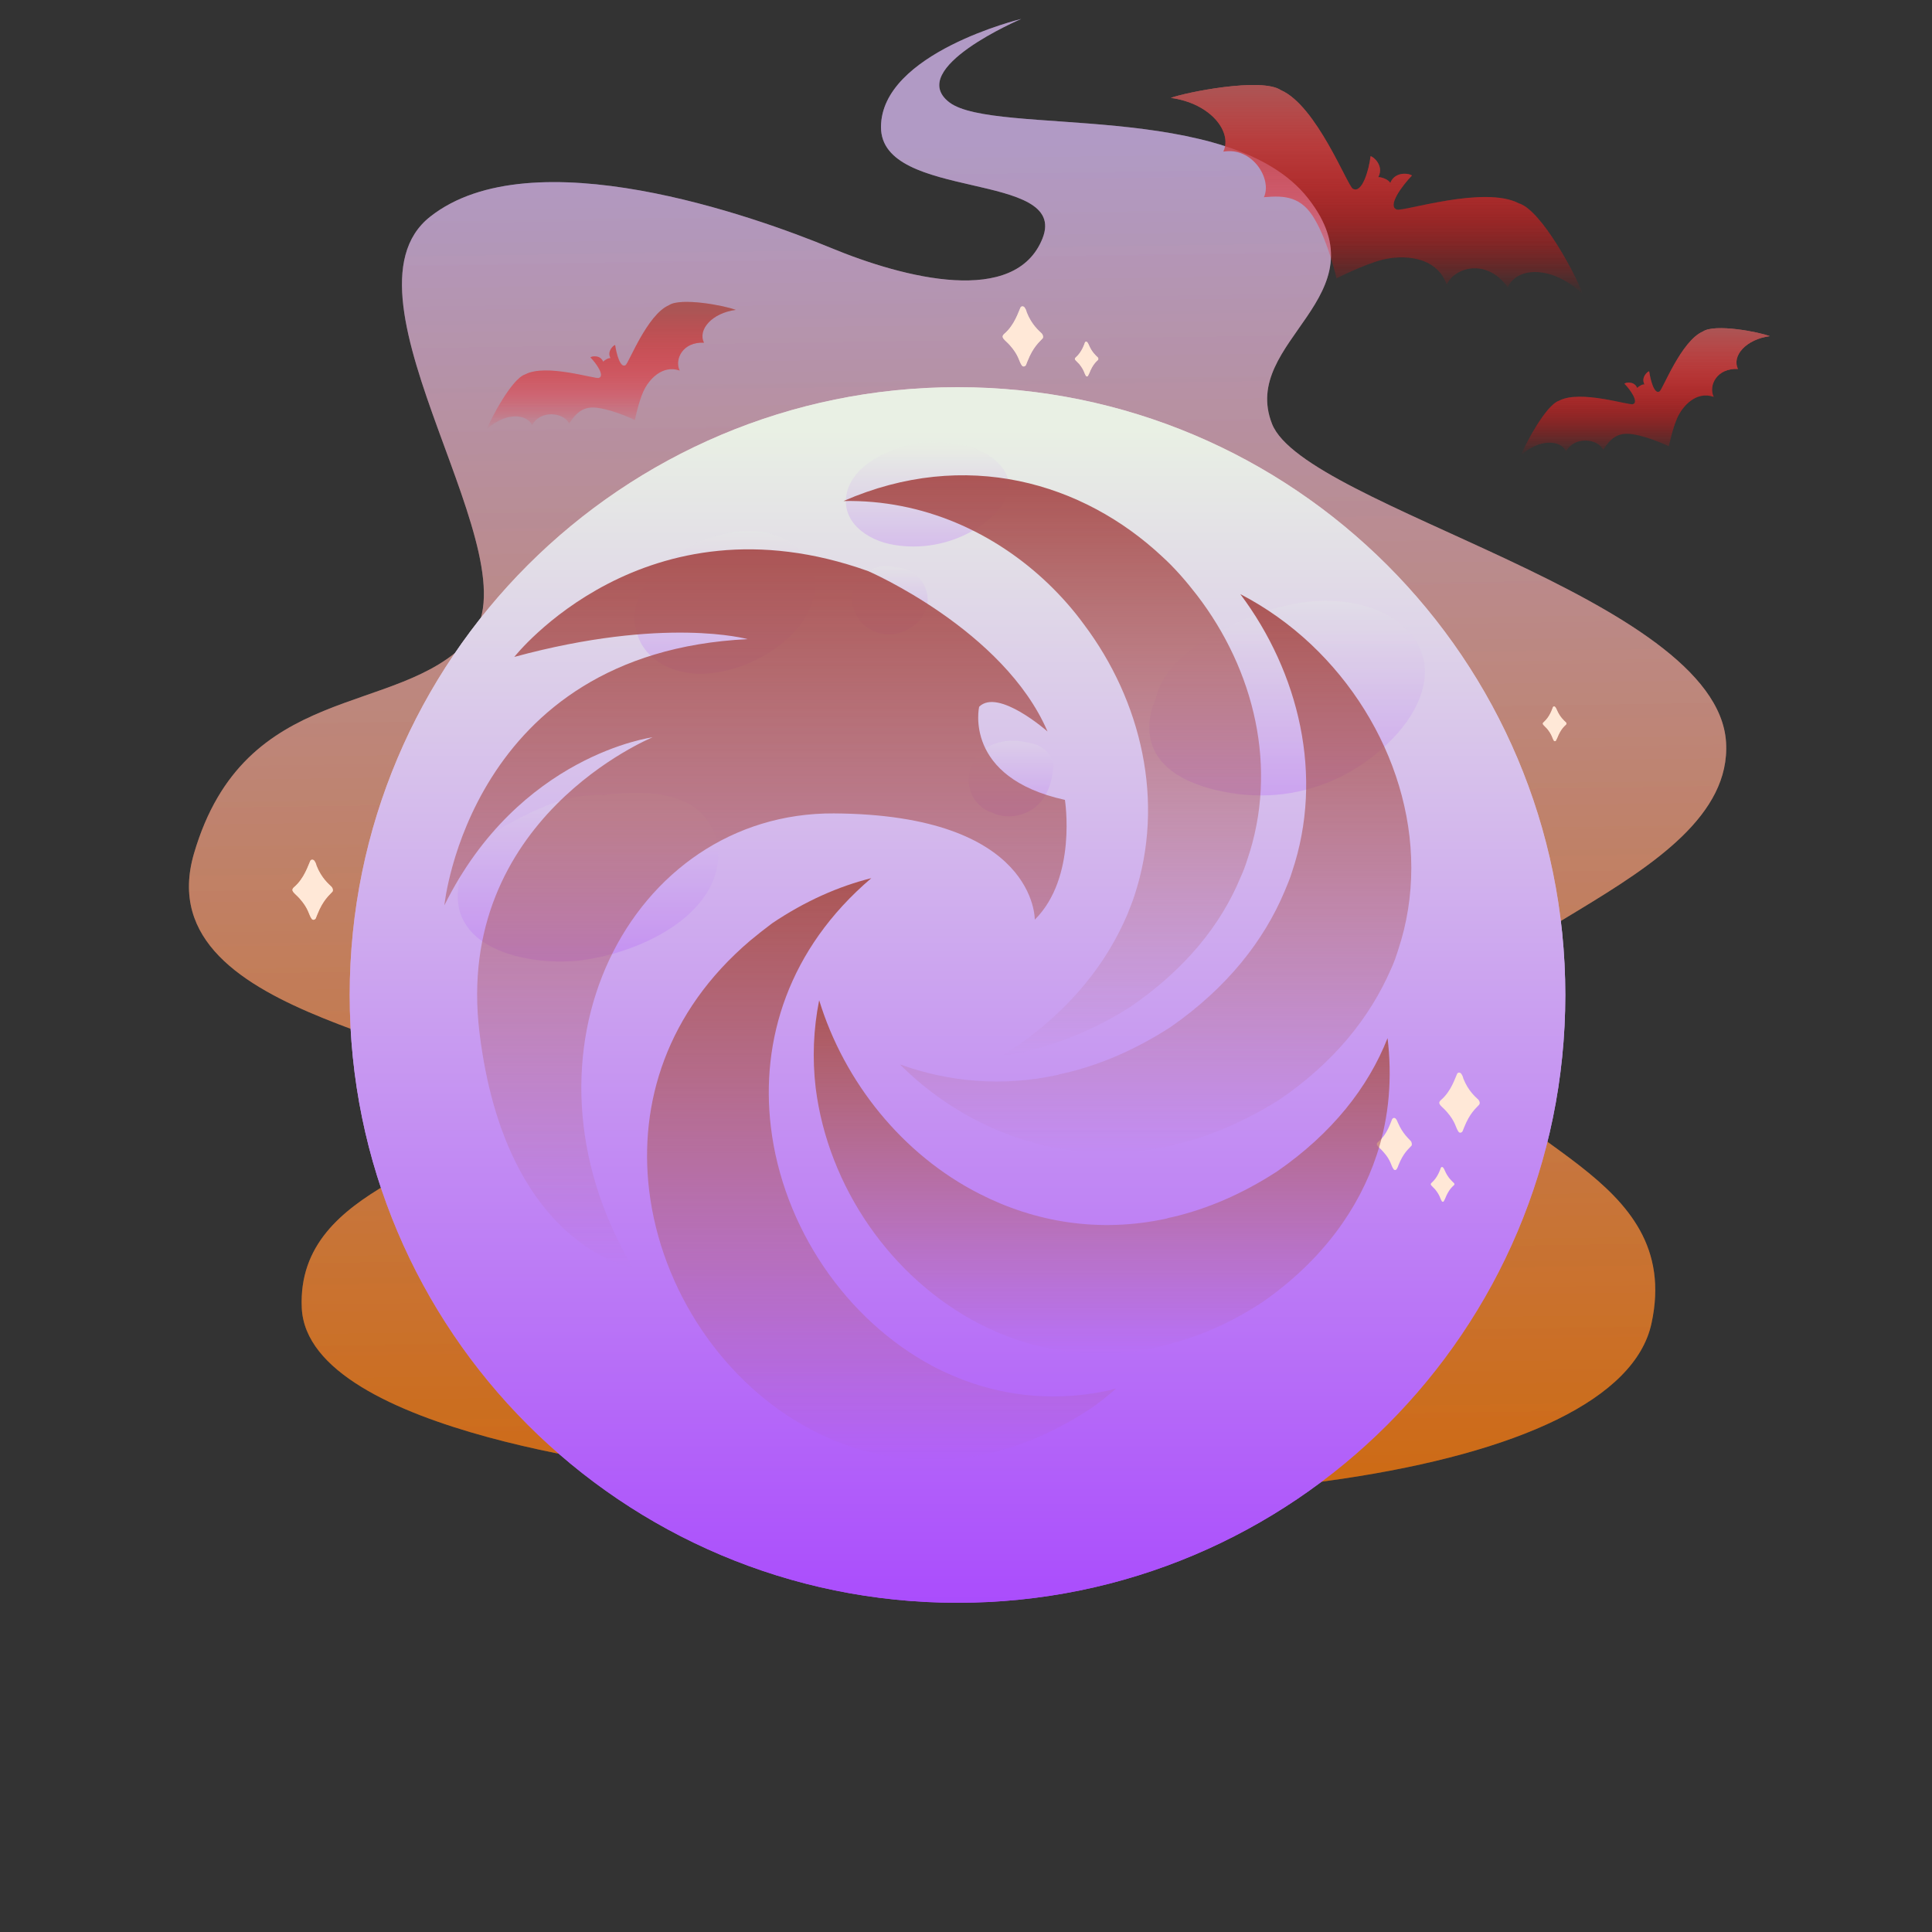 <svg width="3000" height="3000" viewBox="0 0 3000 3000" fill="none" xmlns="http://www.w3.org/2000/svg">
<rect x="0" y="0" width="3000" height="3000" fill="#333333" stroke="none"/>
<path opacity="0.54" d="M1048.2 2285.4C1034.4 2283.6 477.6 2227.8 468.6 2031C459.6 1834.2 737.4 1819.8 751.2 1714.2C765 1608.6 222.6 1594.2 301.2 1325.4C379.8 1056.6 616.8 1114.2 727.8 994.2C839.4 874.2 510 461.4 667.8 336.6C825.6 211.8 1173 336.6 1289.4 384.6C1405.2 432.6 1576.8 475.8 1618.8 370.2C1660.8 264.6 1368 312.6 1368 197.4C1368 82.2 1585.8 29.4 1585.8 29.4C1585.8 29.4 1405.2 106.2 1474.2 159C1543.8 211.8 1910.4 154.2 2031 307.8C2151.6 461.4 1924.2 528.6 1975.2 658.2C2026.2 787.8 2666.4 927 2680.2 1152.6C2694 1378.2 2197.8 1464.6 2258.4 1623C2318.4 1781.4 2615.4 1819.8 2564.4 2055C2513.4 2290.2 1840.8 2386.2 1048.2 2285.4Z" fill="url(#paint0_linear_1_68)"/>
<path d="M1486.8 2488.8C2008.05 2488.8 2430.6 2066.25 2430.6 1545C2430.6 1023.75 2008.05 601.2 1486.8 601.2C965.554 601.2 543 1023.75 543 1545C543 2066.25 965.554 2488.8 1486.8 2488.8Z" fill="url(#paint1_linear_1_68)"/>
<path opacity="0.2" d="M1180.8 825.6C1127.4 819.6 1071 842.4 1029.6 876C999 901.2 976.2 943.8 988.8 981.6C991.8 994.2 998.4 1006.2 1008.6 1016.4C1079.4 1086.6 1233 1021.2 1261.2 936C1280.4 879 1234.8 831.6 1180.8 825.6Z" fill="url(#paint2_linear_1_68)"/>
<path opacity="0.2" d="M1552.8 721.8C1530 696.6 1491 685.8 1452 687.6C1446 685.8 1440 685.2 1432.8 686.4C1391.4 693 1330.8 715.2 1316.4 760.2C1301.4 808.2 1346.4 839.4 1387.8 846C1429.2 853.2 1472.4 845.4 1509 825C1544.4 805.2 1589.4 762.6 1552.8 721.8Z" fill="url(#paint3_linear_1_68)"/>
<path opacity="0.2" d="M1440 924.6C1437 903 1421.4 886.2 1399.8 882C1396.2 881.4 1392.6 880.8 1388.4 880.8C1384.2 879.6 1380 879 1375.8 879C1367.4 879 1356.6 881.4 1349.4 885.6C1331.4 896.4 1320.6 915 1323.6 936C1329 977.4 1375.8 997.8 1411.8 976.2C1429.8 966 1443 946.8 1440 924.6Z" fill="url(#paint4_linear_1_68)"/>
<path opacity="0.2" d="M2116.8 940.2C2055 924 1990.2 936.6 1932.6 961.8C1881.6 984 1814.4 1020.6 1796.4 1077.6C1795.8 1080 1795.2 1082.4 1794.6 1084.8C1786.2 1103.4 1782.6 1123.2 1785.6 1143C1795.2 1204.8 1869.6 1226.4 1923 1233C1984.8 1240.8 2048.4 1227.6 2101.8 1195.2C2149.2 1166.4 2200.8 1117.2 2211 1060.8C2222.4 998.4 2172 954.6 2116.8 940.2Z" fill="url(#paint5_linear_1_68)"/>
<path opacity="0.2" d="M1606.8 1155.6C1583.4 1149 1561.2 1147.2 1538.4 1157.4C1517.4 1167 1503.6 1189.2 1504.2 1212.6C1504.8 1236 1519.8 1255.8 1542 1262.4C1544.4 1263.6 1547.4 1264.8 1550.4 1265.4C1571.4 1271.4 1596.6 1264.8 1612.2 1249.2C1627.8 1233.6 1633.2 1213.8 1635.6 1192.2C1637.4 1176.6 1621.8 1159.8 1606.8 1155.6Z" fill="url(#paint6_linear_1_68)"/>
<path opacity="0.2" d="M1071 1249.2C1036.2 1229.4 990.6 1229.4 952.2 1233C946.8 1233.6 942 1234.2 936.6 1234.8C933.6 1234.2 930.6 1234.2 927.6 1234.2C877.8 1235.4 832.2 1255.8 789 1279.8C751.8 1300.2 719.4 1330.2 712.2 1374C695.4 1477.8 828 1500.6 903.6 1491C978.6 1481.4 1085.4 1437.6 1110.6 1358.4C1123.8 1317 1109.4 1270.8 1071 1249.2Z" fill="url(#paint7_linear_1_68)"/>
<path d="M2191.8 1779C2187.6 1783.8 2179.2 1789.8 2171.4 1809.6C2170.8 1811.4 2170.2 1813.2 2169 1815C2167.8 1817.4 2164.8 1817.4 2163.6 1815C2160 1810.2 2160 1801.8 2148 1788.6C2141.4 1780.8 2134.2 1777.8 2140.2 1773C2154.6 1761 2159.4 1742.4 2161.8 1737.6C2163 1735.8 2165.4 1735.2 2167.2 1737C2169 1738.8 2169.6 1741.2 2170.8 1743.6C2178 1760.4 2187.6 1768.2 2191.2 1772.4C2191.8 1773.6 2193 1777.2 2191.8 1779Z" fill="#FFE8D7"/>
<path d="M1705.2 558.6C1702.2 561.6 1696.8 565.8 1691.4 579.6C1690.8 580.8 1690.2 582 1689.6 583.2C1689 585 1686.6 585 1686 583.2C1683.6 579.6 1683.6 574.8 1675.8 565.2C1671 559.8 1666.8 558 1670.4 555C1680 546.6 1683.6 534.6 1684.8 531.6C1685.4 530.4 1687.2 529.8 1688.4 531.6C1689.6 532.8 1690.2 534.6 1690.8 535.8C1695.6 547.2 1702.2 552.6 1704.6 555C1705.2 555 1705.8 557.4 1705.2 558.6Z" fill="#FFE8D7"/>
<path d="M2257.8 1840.2C2254.8 1843.2 2249.4 1847.4 2244 1861.2C2243.4 1862.4 2242.8 1863.6 2242.2 1864.8C2241.6 1866.6 2239.2 1866.6 2238.6 1864.8C2236.2 1861.2 2236.2 1856.4 2228.4 1846.8C2223.6 1841.4 2219.4 1839.6 2223 1836.6C2232.6 1828.2 2236.2 1816.2 2237.4 1813.2C2238 1812 2239.8 1811.4 2241 1813.2C2242.2 1814.4 2242.8 1816.2 2243.4 1817.4C2248.2 1828.8 2254.8 1834.2 2257.2 1836.6C2258.4 1837.2 2259 1839.6 2257.8 1840.2Z" fill="#FFE8D7"/>
<path d="M2431.8 1125C2428.8 1128 2423.4 1132.2 2418 1146C2417.4 1147.2 2416.8 1148.4 2416.2 1149.6C2415.6 1151.4 2413.2 1151.4 2412.6 1149.6C2410.2 1146 2410.2 1141.2 2402.4 1131.6C2397.6 1126.2 2393.4 1124.4 2397 1121.4C2406.6 1113 2410.2 1101 2411.4 1098C2412 1096.8 2413.8 1096.2 2415 1098C2416.2 1099.2 2416.8 1101 2417.4 1102.2C2422.2 1113.6 2428.8 1119 2431.2 1121.4C2431.8 1121.4 2433 1123.8 2431.8 1125Z" fill="#FFE8D7"/>
<path d="M2296.8 1715.4C2292 1720.8 2282.4 1728 2273.4 1750.8C2272.8 1752.6 2271.6 1755 2271 1756.8C2269.2 1759.2 2266.2 1759.8 2264.4 1756.8C2260.2 1750.8 2260.2 1741.8 2246.4 1726.2C2238.6 1717.2 2230.8 1714.2 2237.4 1708.2C2253.6 1694.4 2259.6 1673.4 2262.6 1667.4C2263.8 1665 2266.8 1665 2268.6 1666.8C2270.4 1669.2 2271.6 1671.6 2272.2 1674.6C2280 1694.4 2291.4 1703.4 2295.6 1707.6C2297.4 1709.4 2298.6 1713 2296.8 1715.4Z" fill="#FFE8D7"/>
<path d="M516 1384.8C511.2 1390.2 501.6 1397.4 492.6 1420.2C492 1422 490.8 1424.4 490.2 1426.2C488.4 1428.6 485.4 1429.2 483.6 1426.2C479.4 1420.2 479.4 1411.2 465.6 1395.6C457.8 1386.6 450 1383.6 456.6 1377.6C472.8 1363.8 478.8 1342.8 481.8 1336.8C483 1334.4 486 1334.4 487.8 1336.2C489.6 1338.6 490.8 1341 491.4 1344C499.2 1363.8 510.6 1372.8 514.8 1377C516.6 1378.8 517.8 1383 516 1384.8Z" fill="#FFE8D7"/>
<path d="M1618.8 525.6C1614 531 1604.4 538.2 1595.4 561C1594.8 562.8 1593.6 565.2 1593 567C1591.2 569.4 1588.2 570 1586.4 567C1582.2 561 1582.2 552 1568.4 536.4C1560.6 527.4 1552.8 524.4 1559.4 518.4C1575.6 504.6 1581.6 483.6 1584.6 477.6C1585.8 475.2 1588.8 475.2 1590.6 477C1592.4 479.4 1593.6 481.8 1594.2 484.8C1602 504.6 1613.4 513.6 1617.6 517.8C1619.4 519.6 1620.6 523.8 1618.8 525.6Z" fill="#FFE8D7"/>
<path fill-rule="evenodd" clip-rule="evenodd" d="M2358.6 315.812C2305.2 287.612 2178.6 329.012 2169 325.412C2153.4 320.012 2178 287.612 2192.4 272.612C2190 269.612 2166.6 264.812 2158.8 284.012C2155.8 278.612 2145.6 275.012 2140.2 275.012C2149.8 257.012 2131.8 242.612 2128.2 242.612C2125.8 263.612 2115 301.412 2100.6 293.012C2092.2 288.212 2044.2 164.012 1989 140.012C1959 119.612 1840.2 143.612 1818 152.012C1880.4 160.412 1914 205.412 1899.6 235.412C1944.6 227.612 1975.8 278.012 1962.6 306.212C1995 303.212 2021.4 305.012 2041.8 341.012C2062.8 377.012 2075.4 432.212 2075.4 432.212C2075.4 432.212 2116.2 411.212 2146.2 403.412C2176.2 395.612 2230.2 396.212 2246.4 441.812C2260.2 413.612 2309.4 401.612 2341.2 446.012C2357.4 411.812 2413.8 414.212 2457.6 456.812C2448.6 429.212 2393.4 326.012 2358.6 315.812Z" fill="url(#paint8_linear_1_68)"/>
<path fill-rule="evenodd" clip-rule="evenodd" d="M1038.6 474C1005 488.4 976.2 564 971.4 567C963 572.4 957 548.4 955.2 535.8C952.8 535.8 942 545.4 948 556.2C944.4 555.6 939 559.2 936.6 561.6C931.8 550.2 918 553.2 916.8 555C925.8 564 939.6 583.8 930 586.8C924.6 589.2 847.8 564 815.4 581.4C794.4 588 760.8 652.8 756 666.6C783.6 640.2 817.8 642 826.2 660C839.4 636 875.4 640.2 883.8 657.6C894.6 641.4 905.4 629.4 930 633.6C954.6 637.2 985.8 652.2 985.8 652.2C985.8 652.2 991.2 625.2 999 607.8C1006.8 590.4 1027.8 565.8 1055.4 575.4C1047 558 1060.2 530.4 1093.2 532.2C1083 511.8 1105.8 486 1142.4 481.2C1126.2 474.6 1056.6 461.4 1038.6 474Z" fill="url(#paint9_linear_1_68)"/>
<path fill-rule="evenodd" clip-rule="evenodd" d="M2644.2 514.8C2610.6 529.2 2581.8 604.8 2577 607.8C2568.6 613.2 2562.6 589.2 2560.8 576.6C2558.4 576.6 2547.6 586.2 2553.6 597C2550 596.4 2544.6 600 2542.2 602.4C2537.4 591 2523.6 594 2522.4 595.8C2531.4 604.8 2545.2 624.6 2535.6 627.6C2530.2 630 2453.4 604.8 2421 622.2C2400 628.8 2366.4 693.6 2361.6 707.4C2389.2 681 2423.4 682.8 2431.8 700.8C2445 676.8 2481 681 2489.4 698.4C2500.2 682.2 2511 670.2 2535.6 674.4C2560.2 678 2591.4 693 2591.4 693C2591.4 693 2596.8 666 2604.6 648.6C2612.4 631.2 2633.4 606.6 2661 616.2C2652.6 598.8 2665.8 571.2 2698.8 573C2688.6 552.6 2711.4 526.8 2748 522C2731.8 515.4 2662.2 502.2 2644.2 514.8Z" fill="url(#paint10_linear_1_68)"/>
<path d="M1448.4 2121.4C1313.4 2049.4 1215.6 1905.4 1197 1750C1180.8 1615.6 1224 1473.4 1353 1363.6C1302.6 1376.2 1250.4 1399 1198.8 1433.8C1186.8 1442.8 1175.4 1451.8 1164.6 1460.8C1035 1571.2 991.8 1713.4 1008 1848.4C1026.6 2003.2 1123.8 2148.4 1259.4 2219.8C1339.8 2262.4 1434.6 2279.2 1534.2 2257C1587.6 2245 1642.2 2221.6 1696.8 2185C1709.4 2176 1721.4 2166.4 1732.8 2156.2C1729.8 2156.8 1726.8 2157.4 1723.8 2158.6C1623.6 2180.8 1529.4 2164 1448.4 2121.4Z" fill="url(#paint11_linear_1_68)"/>
<path d="M1983 1819C1928.4 1854.4 1874.4 1877.2 1821 1889.8C1818 1890.4 1814.4 1891 1811.4 1892.2C1706.4 1915 1606.8 1897.6 1521 1853.8C1401.6 1793.2 1311 1680.4 1272 1553.2C1263 1598.2 1261.2 1643.8 1266.6 1689.4C1285.8 1842.4 1383.6 1984.6 1520.4 2055.4C1602.6 2098 1698 2114.2 1797.6 2092C1800.6 2091.4 1803.6 2090.8 1806.6 2089.6C1857.6 2077 1909.8 2055.4 1961.4 2021.2C2053.8 1956.4 2110.2 1876.6 2137.8 1793.2C2157.6 1733.8 2161.8 1672 2154.6 1612C2124.6 1688.2 2068.8 1759.6 1983 1819Z" fill="url(#paint12_linear_1_68)"/>
<path d="M2035.8 1000.6C2003.4 970 1965.6 943 1926 922.6C2017.2 1044.4 2056.2 1205.2 2006.4 1353.4C2003.4 1363.6 1999.2 1373.2 1995 1383.4C1962.6 1460.8 1905.6 1533.4 1818 1594.6C1762.2 1630.6 1707 1654 1652.4 1666.6C1649.4 1667.2 1645.8 1667.8 1642.8 1669C1555.8 1688.2 1472.4 1679.8 1397.4 1652.8C1433.4 1688.8 1475.4 1719.4 1522.2 1742.8C1608 1785.4 1708.2 1802.8 1813.8 1780C1816.8 1779.4 1820.4 1778.8 1823.4 1777.6C1876.8 1765 1931.4 1742.2 1986 1708C2072.4 1649.2 2127.6 1579 2160 1504.6C2164.2 1495.6 2167.8 1485.4 2170.8 1475.8C2227.2 1307.2 2163.6 1121.2 2035.8 1000.6Z" fill="url(#paint13_linear_1_68)"/>
<path d="M1858.8 924.4C1842.6 903.4 1824.6 882.4 1804.8 864.4C1681.8 749.2 1499.4 695.2 1309.8 778C1432.8 775.6 1545 826.6 1629 907.6C1648.8 926.8 1666.8 947.2 1683 969.4C1772.4 1088.2 1809.6 1244.8 1761.6 1390.6C1758.6 1400.2 1754.4 1409.8 1750.8 1419.4C1719 1494.4 1663.8 1565.8 1578 1625.2C1570.2 1630 1562.4 1634.8 1555.2 1639.6C1564.2 1638.4 1574.4 1636.6 1584 1634.8C1587 1634.2 1590.6 1633.6 1593.6 1632.4C1646.4 1619.8 1700.4 1598.2 1754.4 1564C1839.6 1505.8 1895.4 1436.8 1926 1363C1930.2 1354 1933.8 1344.4 1936.8 1334.8C1985.4 1192.6 1947.6 1040.2 1858.8 924.4Z" fill="url(#paint14_linear_1_68)"/>
<path d="M1520.4 1097.46C1520.4 1097.46 1495.2 1207.26 1653.6 1242.06C1653.6 1242.06 1672.8 1362.66 1606.8 1428.06C1606.8 1428.06 1609.8 1264.86 1294.8 1263.06C979.8 1261.26 784.2 1635.06 982.8 1968.66C982.8 1968.66 785.4 1936.86 744.6 1603.86C703.8 1270.86 1013.4 1144.86 1013.4 1144.86C1013.4 1144.86 805.8 1171.86 690 1405.86C690 1405.86 729 1013.46 1161 992.464C1161 992.464 1032.6 956.464 798.6 1020.06C798.6 1020.06 1000.8 762.664 1348.2 886.864C1348.2 886.864 1558.8 978.064 1626.6 1135.86C1626.6 1135.86 1549.8 1068.06 1520.4 1097.46Z" fill="url(#paint15_linear_1_68)"/>
<path opacity="0.54" d="M1048.2 2285.4C1034.4 2283.6 477.6 2227.8 468.6 2031C459.6 1834.2 737.4 1819.8 751.2 1714.2C765 1608.6 222.6 1594.2 301.2 1325.4C379.8 1056.6 616.8 1114.2 727.8 994.2C839.4 874.2 510 461.4 667.8 336.6C825.6 211.8 1173 336.6 1289.4 384.6C1405.2 432.6 1576.8 475.8 1618.8 370.2C1660.8 264.6 1368 312.6 1368 197.4C1368 82.2 1585.8 29.4 1585.8 29.4C1585.8 29.4 1405.2 106.2 1474.2 159C1543.8 211.8 1910.4 154.2 2031 307.8C2151.6 461.4 1924.2 528.6 1975.2 658.2C2026.2 787.8 2666.4 927 2680.2 1152.6C2694 1378.2 2197.8 1464.6 2258.4 1623C2318.4 1781.4 2615.4 1819.8 2564.4 2055C2513.4 2290.2 1840.8 2386.2 1048.2 2285.4Z" fill="url(#paint16_linear_1_68)"/>
<path d="M1486.8 2488.8C2008.05 2488.8 2430.6 2066.25 2430.6 1545C2430.6 1023.75 2008.05 601.2 1486.8 601.2C965.554 601.2 543 1023.75 543 1545C543 2066.25 965.554 2488.8 1486.8 2488.8Z" fill="url(#paint17_linear_1_68)"/>
<path opacity="0.2" d="M1180.8 825.6C1127.4 819.6 1071 842.4 1029.6 876C999 901.2 976.2 943.8 988.8 981.6C991.8 994.2 998.4 1006.2 1008.6 1016.4C1079.4 1086.6 1233 1021.2 1261.2 936C1280.4 879 1234.8 831.6 1180.8 825.6Z" fill="url(#paint18_linear_1_68)"/>
<path opacity="0.2" d="M1552.8 721.8C1530 696.6 1491 685.8 1452 687.6C1446 685.8 1440 685.2 1432.8 686.4C1391.4 693 1330.8 715.2 1316.4 760.2C1301.4 808.2 1346.4 839.4 1387.8 846C1429.2 853.2 1472.4 845.4 1509 825C1544.4 805.2 1589.4 762.6 1552.8 721.8Z" fill="url(#paint19_linear_1_68)"/>
<path opacity="0.2" d="M1440 924.6C1437 903 1421.4 886.2 1399.8 882C1396.2 881.4 1392.6 880.8 1388.4 880.8C1384.2 879.6 1380 879 1375.8 879C1367.4 879 1356.6 881.4 1349.4 885.6C1331.4 896.4 1320.6 915 1323.6 936C1329 977.4 1375.8 997.8 1411.8 976.2C1429.8 966 1443 946.8 1440 924.6Z" fill="url(#paint20_linear_1_68)"/>
<path opacity="0.2" d="M2116.8 940.2C2055 924 1990.2 936.6 1932.6 961.8C1881.6 984 1814.4 1020.6 1796.4 1077.6C1795.8 1080 1795.2 1082.4 1794.6 1084.8C1786.2 1103.4 1782.6 1123.2 1785.6 1143C1795.2 1204.8 1869.6 1226.4 1923 1233C1984.8 1240.8 2048.4 1227.6 2101.8 1195.2C2149.2 1166.4 2200.8 1117.2 2211 1060.8C2222.4 998.4 2172 954.6 2116.8 940.2Z" fill="url(#paint21_linear_1_68)"/>
<path opacity="0.2" d="M1606.8 1155.6C1583.4 1149 1561.2 1147.2 1538.4 1157.4C1517.4 1167 1503.6 1189.2 1504.2 1212.6C1504.8 1236 1519.8 1255.8 1542 1262.4C1544.4 1263.6 1547.4 1264.8 1550.4 1265.4C1571.4 1271.4 1596.6 1264.8 1612.2 1249.2C1627.8 1233.6 1633.2 1213.8 1635.6 1192.2C1637.4 1176.6 1621.8 1159.8 1606.8 1155.6Z" fill="url(#paint22_linear_1_68)"/>
<path opacity="0.2" d="M1071 1249.2C1036.2 1229.4 990.6 1229.4 952.2 1233C946.8 1233.6 942 1234.2 936.6 1234.8C933.6 1234.2 930.6 1234.2 927.6 1234.2C877.8 1235.4 832.2 1255.8 789 1279.8C751.8 1300.2 719.4 1330.2 712.2 1374C695.4 1477.8 828 1500.6 903.6 1491C978.6 1481.4 1085.4 1437.6 1110.6 1358.4C1123.8 1317 1109.4 1270.8 1071 1249.2Z" fill="url(#paint23_linear_1_68)"/>
<path d="M2191.8 1779C2187.6 1783.8 2179.2 1789.8 2171.4 1809.6C2170.8 1811.4 2170.2 1813.2 2169 1815C2167.8 1817.4 2164.8 1817.4 2163.6 1815C2160 1810.2 2160 1801.8 2148 1788.6C2141.4 1780.8 2134.2 1777.8 2140.2 1773C2154.6 1761 2159.4 1742.4 2161.8 1737.6C2163 1735.8 2165.4 1735.2 2167.2 1737C2169 1738.8 2169.6 1741.2 2170.8 1743.6C2178 1760.4 2187.6 1768.2 2191.2 1772.4C2191.8 1773.6 2193 1777.2 2191.8 1779Z" fill="#FFE8D7"/>
<path d="M1705.2 558.6C1702.2 561.6 1696.8 565.8 1691.4 579.6C1690.8 580.8 1690.2 582 1689.6 583.2C1689 585 1686.6 585 1686 583.2C1683.6 579.6 1683.6 574.8 1675.8 565.2C1671 559.8 1666.8 558 1670.4 555C1680 546.6 1683.6 534.6 1684.8 531.6C1685.4 530.4 1687.2 529.8 1688.4 531.6C1689.6 532.8 1690.2 534.6 1690.8 535.8C1695.6 547.2 1702.2 552.6 1704.6 555C1705.2 555 1705.8 557.4 1705.2 558.6Z" fill="#FFE8D7"/>
<path d="M2257.8 1840.2C2254.8 1843.2 2249.4 1847.4 2244 1861.2C2243.4 1862.4 2242.8 1863.6 2242.2 1864.8C2241.6 1866.6 2239.2 1866.6 2238.6 1864.8C2236.2 1861.2 2236.2 1856.4 2228.4 1846.8C2223.6 1841.4 2219.4 1839.6 2223 1836.6C2232.6 1828.2 2236.2 1816.2 2237.4 1813.2C2238 1812 2239.8 1811.4 2241 1813.2C2242.2 1814.4 2242.8 1816.2 2243.4 1817.4C2248.2 1828.8 2254.8 1834.2 2257.2 1836.6C2258.4 1837.2 2259 1839.6 2257.8 1840.2Z" fill="#FFE8D7"/>
<path d="M2431.8 1125C2428.8 1128 2423.4 1132.2 2418 1146C2417.4 1147.2 2416.8 1148.4 2416.2 1149.6C2415.6 1151.4 2413.2 1151.4 2412.6 1149.6C2410.2 1146 2410.2 1141.2 2402.4 1131.6C2397.6 1126.2 2393.4 1124.4 2397 1121.4C2406.6 1113 2410.2 1101 2411.4 1098C2412 1096.8 2413.8 1096.2 2415 1098C2416.2 1099.2 2416.8 1101 2417.4 1102.2C2422.2 1113.6 2428.8 1119 2431.2 1121.4C2431.8 1121.4 2433 1123.8 2431.8 1125Z" fill="#FFE8D7"/>
<path d="M2296.8 1715.4C2292 1720.8 2282.4 1728 2273.4 1750.8C2272.8 1752.6 2271.6 1755 2271 1756.8C2269.2 1759.2 2266.2 1759.8 2264.4 1756.8C2260.2 1750.8 2260.2 1741.8 2246.4 1726.2C2238.6 1717.2 2230.8 1714.2 2237.4 1708.2C2253.6 1694.4 2259.6 1673.4 2262.6 1667.4C2263.8 1665 2266.8 1665 2268.6 1666.8C2270.4 1669.2 2271.6 1671.6 2272.2 1674.6C2280 1694.4 2291.4 1703.4 2295.6 1707.6C2297.4 1709.4 2298.6 1713 2296.8 1715.4Z" fill="#FFE8D7"/>
<path d="M516 1384.8C511.2 1390.2 501.6 1397.4 492.6 1420.2C492 1422 490.8 1424.4 490.2 1426.2C488.4 1428.6 485.4 1429.2 483.6 1426.2C479.4 1420.2 479.4 1411.2 465.6 1395.6C457.8 1386.6 450 1383.6 456.6 1377.6C472.8 1363.8 478.8 1342.8 481.8 1336.8C483 1334.4 486 1334.4 487.8 1336.2C489.6 1338.6 490.8 1341 491.4 1344C499.2 1363.8 510.6 1372.8 514.8 1377C516.6 1378.8 517.8 1383 516 1384.8Z" fill="#FFE8D7"/>
<path d="M1618.8 525.6C1614 531 1604.4 538.2 1595.4 561C1594.8 562.8 1593.6 565.2 1593 567C1591.2 569.4 1588.2 570 1586.4 567C1582.2 561 1582.2 552 1568.4 536.4C1560.6 527.4 1552.8 524.4 1559.4 518.4C1575.6 504.6 1581.6 483.6 1584.6 477.6C1585.8 475.2 1588.8 475.2 1590.6 477C1592.4 479.4 1593.6 481.8 1594.2 484.8C1602 504.6 1613.4 513.6 1617.6 517.8C1619.4 519.6 1620.6 523.8 1618.8 525.6Z" fill="#FFE8D7"/>
<path fill-rule="evenodd" clip-rule="evenodd" d="M2358.6 315.812C2305.2 287.612 2178.6 329.012 2169 325.412C2153.4 320.012 2178 287.612 2192.4 272.612C2190 269.612 2166.6 264.812 2158.8 284.012C2155.8 278.612 2145.6 275.012 2140.2 275.012C2149.8 257.012 2131.8 242.612 2128.2 242.612C2125.8 263.612 2115 301.412 2100.6 293.012C2092.2 288.212 2044.2 164.012 1989 140.012C1959 119.612 1840.2 143.612 1818 152.012C1880.4 160.412 1914 205.412 1899.6 235.412C1944.6 227.612 1975.8 278.012 1962.6 306.212C1995 303.212 2021.4 305.012 2041.8 341.012C2062.8 377.012 2075.4 432.212 2075.4 432.212C2075.4 432.212 2116.2 411.212 2146.2 403.412C2176.2 395.612 2230.2 396.212 2246.4 441.812C2260.2 413.612 2309.4 401.612 2341.2 446.012C2357.4 411.812 2413.8 414.212 2457.6 456.812C2448.6 429.212 2393.4 326.012 2358.6 315.812Z" fill="url(#paint24_linear_1_68)"/>
<path fill-rule="evenodd" clip-rule="evenodd" d="M1038.6 474C1005 488.4 976.2 564 971.4 567C963 572.4 957 548.4 955.2 535.8C952.8 535.8 942 545.4 948 556.2C944.4 555.6 939 559.2 936.6 561.6C931.8 550.2 918 553.2 916.8 555C925.8 564 939.6 583.8 930 586.8C924.6 589.2 847.8 564 815.4 581.4C794.4 588 760.8 652.8 756 666.6C783.6 640.2 817.8 642 826.2 660C839.4 636 875.4 640.2 883.8 657.6C894.6 641.4 905.4 629.4 930 633.6C954.6 637.2 985.8 652.2 985.8 652.2C985.8 652.2 991.2 625.2 999 607.8C1006.8 590.4 1027.8 565.8 1055.4 575.4C1047 558 1060.2 530.4 1093.2 532.2C1083 511.8 1105.8 486 1142.4 481.2C1126.2 474.6 1056.6 461.4 1038.6 474Z" fill="url(#paint25_linear_1_68)"/>
<path fill-rule="evenodd" clip-rule="evenodd" d="M2644.2 514.8C2610.6 529.2 2581.8 604.8 2577 607.8C2568.6 613.2 2562.6 589.2 2560.8 576.6C2558.4 576.6 2547.6 586.2 2553.6 597C2550 596.4 2544.6 600 2542.2 602.4C2537.4 591 2523.6 594 2522.4 595.8C2531.4 604.8 2545.2 624.6 2535.6 627.6C2530.2 630 2453.4 604.8 2421 622.2C2400 628.8 2366.4 693.6 2361.6 707.4C2389.2 681 2423.4 682.8 2431.8 700.8C2445 676.8 2481 681 2489.4 698.4C2500.2 682.2 2511 670.2 2535.6 674.4C2560.2 678 2591.4 693 2591.4 693C2591.4 693 2596.8 666 2604.6 648.6C2612.4 631.2 2633.4 606.6 2661 616.2C2652.6 598.8 2665.8 571.2 2698.8 573C2688.6 552.6 2711.4 526.8 2748 522C2731.8 515.4 2662.2 502.2 2644.2 514.8Z" fill="url(#paint26_linear_1_68)"/>
<path d="M1448.4 2121.4C1313.4 2049.4 1215.6 1905.4 1197 1750C1180.8 1615.6 1224 1473.4 1353 1363.6C1302.6 1376.2 1250.4 1399 1198.8 1433.8C1186.8 1442.8 1175.4 1451.8 1164.6 1460.8C1035 1571.2 991.8 1713.4 1008 1848.4C1026.6 2003.2 1123.8 2148.4 1259.4 2219.8C1339.8 2262.4 1434.6 2279.2 1534.2 2257C1587.6 2245 1642.2 2221.6 1696.8 2185C1709.4 2176 1721.4 2166.4 1732.8 2156.2C1729.8 2156.8 1726.8 2157.4 1723.8 2158.6C1623.6 2180.8 1529.4 2164 1448.4 2121.4Z" fill="url(#paint27_linear_1_68)"/>
<path d="M1983 1819C1928.4 1854.4 1874.4 1877.2 1821 1889.8C1818 1890.4 1814.4 1891 1811.4 1892.2C1706.4 1915 1606.8 1897.6 1521 1853.8C1401.6 1793.2 1311 1680.4 1272 1553.2C1263 1598.2 1261.2 1643.8 1266.6 1689.4C1285.8 1842.4 1383.6 1984.6 1520.4 2055.4C1602.6 2098 1698 2114.2 1797.6 2092C1800.6 2091.4 1803.6 2090.8 1806.6 2089.6C1857.6 2077 1909.8 2055.4 1961.4 2021.2C2053.8 1956.4 2110.2 1876.6 2137.8 1793.2C2157.6 1733.8 2161.8 1672 2154.6 1612C2124.6 1688.2 2068.8 1759.6 1983 1819Z" fill="url(#paint28_linear_1_68)"/>
<path d="M2035.8 1000.6C2003.4 970 1965.6 943 1926 922.6C2017.2 1044.4 2056.2 1205.2 2006.4 1353.4C2003.4 1363.6 1999.2 1373.2 1995 1383.4C1962.6 1460.8 1905.6 1533.4 1818 1594.6C1762.2 1630.6 1707 1654 1652.4 1666.6C1649.4 1667.2 1645.8 1667.8 1642.8 1669C1555.8 1688.2 1472.4 1679.8 1397.4 1652.8C1433.4 1688.8 1475.4 1719.4 1522.2 1742.8C1608 1785.4 1708.2 1802.8 1813.8 1780C1816.8 1779.4 1820.4 1778.8 1823.4 1777.6C1876.8 1765 1931.4 1742.2 1986 1708C2072.4 1649.2 2127.6 1579 2160 1504.6C2164.2 1495.6 2167.8 1485.4 2170.8 1475.8C2227.2 1307.2 2163.6 1121.2 2035.8 1000.6Z" fill="url(#paint29_linear_1_68)"/>
<path d="M1858.8 924.4C1842.6 903.4 1824.6 882.4 1804.8 864.4C1681.8 749.2 1499.4 695.2 1309.8 778C1432.8 775.6 1545 826.6 1629 907.6C1648.8 926.8 1666.8 947.2 1683 969.4C1772.4 1088.2 1809.6 1244.8 1761.6 1390.6C1758.6 1400.2 1754.4 1409.8 1750.8 1419.4C1719 1494.4 1663.8 1565.8 1578 1625.2C1570.2 1630 1562.4 1634.8 1555.2 1639.6C1564.2 1638.4 1574.4 1636.6 1584 1634.8C1587 1634.2 1590.6 1633.6 1593.6 1632.4C1646.4 1619.8 1700.4 1598.2 1754.4 1564C1839.6 1505.8 1895.4 1436.8 1926 1363C1930.2 1354 1933.8 1344.4 1936.8 1334.8C1985.4 1192.6 1947.6 1040.2 1858.8 924.4Z" fill="url(#paint30_linear_1_68)"/>
<path d="M1520.4 1097.46C1520.4 1097.46 1495.2 1207.26 1653.6 1242.06C1653.6 1242.06 1672.8 1362.66 1606.8 1428.06C1606.8 1428.06 1609.8 1264.86 1294.8 1263.06C979.8 1261.26 784.2 1635.06 982.8 1968.66C982.8 1968.66 785.4 1936.86 744.6 1603.86C703.8 1270.86 1013.4 1144.86 1013.4 1144.86C1013.4 1144.86 805.8 1171.86 690 1405.86C690 1405.86 729 1013.46 1161 992.464C1161 992.464 1032.6 956.464 798.6 1020.06C798.6 1020.06 1000.8 762.664 1348.2 886.864C1348.2 886.864 1558.8 978.064 1626.6 1135.86C1626.6 1135.86 1549.8 1068.06 1520.4 1097.46Z" fill="url(#paint31_linear_1_68)"/>
<defs>
<linearGradient id="paint0_linear_1_68" x1="1505.49" y1="2543.47" x2="1471.89" y2="220.455" gradientUnits="userSpaceOnUse">
<stop offset="0.086" stop-color="#F87909"/>
<stop offset="1" stop-color="#D3B6ED"/>
</linearGradient>
<linearGradient id="paint1_linear_1_68" x1="1487.07" y1="2697.72" x2="1487.07" y2="666.252" gradientUnits="userSpaceOnUse">
<stop stop-color="#A33AFF"/>
<stop offset="1" stop-color="#E9F0E4"/>
</linearGradient>
<linearGradient id="paint2_linear_1_68" x1="1125.76" y1="1045.71" x2="1125.76" y2="824.422" gradientUnits="userSpaceOnUse">
<stop stop-color="#A33AFF"/>
<stop offset="1" stop-color="#E9F0E4"/>
</linearGradient>
<linearGradient id="paint3_linear_1_68" x1="1439.8" y1="848.435" x2="1439.8" y2="685.453" gradientUnits="userSpaceOnUse">
<stop stop-color="#A33AFF"/>
<stop offset="1" stop-color="#E9F0E4"/>
</linearGradient>
<linearGradient id="paint4_linear_1_68" x1="1382.09" y1="985.114" x2="1382.09" y2="878.818" gradientUnits="userSpaceOnUse">
<stop stop-color="#A33AFF"/>
<stop offset="1" stop-color="#E9F0E4"/>
</linearGradient>
<linearGradient id="paint5_linear_1_68" x1="1998.45" y1="1234.88" x2="1998.45" y2="932.991" gradientUnits="userSpaceOnUse">
<stop stop-color="#A33AFF"/>
<stop offset="1" stop-color="#E9F0E4"/>
</linearGradient>
<linearGradient id="paint6_linear_1_68" x1="1569.94" y1="1268.39" x2="1569.94" y2="1150.31" gradientUnits="userSpaceOnUse">
<stop stop-color="#A33AFF"/>
<stop offset="1" stop-color="#E9F0E4"/>
</linearGradient>
<linearGradient id="paint7_linear_1_68" x1="912.924" y1="1492.66" x2="912.924" y2="1231.11" gradientUnits="userSpaceOnUse">
<stop stop-color="#A33AFF"/>
<stop offset="1" stop-color="#E9F0E4"/>
</linearGradient>
<linearGradient id="paint8_linear_1_68" x1="2137.8" y1="132" x2="2137.8" y2="456.812" gradientUnits="userSpaceOnUse">
<stop stop-color="#AB5555"/>
<stop offset="1" stop-color="#FF0000" stop-opacity="0"/>
</linearGradient>
<linearGradient id="paint9_linear_1_68" x1="949.2" y1="468.751" x2="949.2" y2="666.6" gradientUnits="userSpaceOnUse">
<stop offset="0.071" stop-color="#AB5555"/>
<stop offset="1" stop-color="#FF0000" stop-opacity="0"/>
</linearGradient>
<linearGradient id="paint10_linear_1_68" x1="2554.8" y1="509.551" x2="2554.8" y2="707.4" gradientUnits="userSpaceOnUse">
<stop stop-color="#AB5555"/>
<stop offset="1" stop-color="#FF0000" stop-opacity="0"/>
</linearGradient>
<linearGradient id="paint11_linear_1_68" x1="1368.78" y1="1363.6" x2="1368.78" y2="2266.81" gradientUnits="userSpaceOnUse">
<stop stop-color="#AB5555"/>
<stop offset="1" stop-color="#AB5555" stop-opacity="0"/>
</linearGradient>
<linearGradient id="paint12_linear_1_68" x1="1710.73" y1="1553.2" x2="1710.73" y2="2101.94" gradientUnits="userSpaceOnUse">
<stop stop-color="#AB5555"/>
<stop offset="1" stop-color="#AB5555" stop-opacity="0"/>
</linearGradient>
<linearGradient id="paint13_linear_1_68" x1="1794.44" y1="922.6" x2="1794.44" y2="1790.07" gradientUnits="userSpaceOnUse">
<stop stop-color="#AB5555"/>
<stop offset="1" stop-color="#AB5555" stop-opacity="0"/>
</linearGradient>
<linearGradient id="paint14_linear_1_68" x1="1633.98" y1="738" x2="1633.98" y2="1639.6" gradientUnits="userSpaceOnUse">
<stop stop-color="#AB5555"/>
<stop offset="1" stop-color="#AB5555" stop-opacity="0"/>
</linearGradient>
<linearGradient id="paint15_linear_1_68" x1="1173.1" y1="853" x2="1173.1" y2="1968.66" gradientUnits="userSpaceOnUse">
<stop stop-color="#AB5555"/>
<stop offset="1" stop-color="#AB5555" stop-opacity="0"/>
</linearGradient>
<linearGradient id="paint16_linear_1_68" x1="1505.49" y1="2543.47" x2="1471.89" y2="220.455" gradientUnits="userSpaceOnUse">
<stop offset="0.086" stop-color="#F87909"/>
<stop offset="1" stop-color="#D3B6ED"/>
</linearGradient>
<linearGradient id="paint17_linear_1_68" x1="1487.07" y1="2697.72" x2="1487.07" y2="666.252" gradientUnits="userSpaceOnUse">
<stop stop-color="#A33AFF"/>
<stop offset="1" stop-color="#E9F0E4"/>
</linearGradient>
<linearGradient id="paint18_linear_1_68" x1="1125.76" y1="1045.71" x2="1125.76" y2="824.422" gradientUnits="userSpaceOnUse">
<stop stop-color="#A33AFF"/>
<stop offset="1" stop-color="#E9F0E4"/>
</linearGradient>
<linearGradient id="paint19_linear_1_68" x1="1439.8" y1="848.435" x2="1439.8" y2="685.453" gradientUnits="userSpaceOnUse">
<stop stop-color="#A33AFF"/>
<stop offset="1" stop-color="#E9F0E4"/>
</linearGradient>
<linearGradient id="paint20_linear_1_68" x1="1382.09" y1="985.114" x2="1382.09" y2="878.818" gradientUnits="userSpaceOnUse">
<stop stop-color="#A33AFF"/>
<stop offset="1" stop-color="#E9F0E4"/>
</linearGradient>
<linearGradient id="paint21_linear_1_68" x1="1998.45" y1="1234.88" x2="1998.45" y2="932.991" gradientUnits="userSpaceOnUse">
<stop stop-color="#A33AFF"/>
<stop offset="1" stop-color="#E9F0E4"/>
</linearGradient>
<linearGradient id="paint22_linear_1_68" x1="1569.94" y1="1268.39" x2="1569.94" y2="1150.31" gradientUnits="userSpaceOnUse">
<stop stop-color="#A33AFF"/>
<stop offset="1" stop-color="#E9F0E4"/>
</linearGradient>
<linearGradient id="paint23_linear_1_68" x1="912.924" y1="1492.66" x2="912.924" y2="1231.11" gradientUnits="userSpaceOnUse">
<stop stop-color="#A33AFF"/>
<stop offset="1" stop-color="#E9F0E4"/>
</linearGradient>
<linearGradient id="paint24_linear_1_68" x1="2137.8" y1="132" x2="2137.8" y2="456.812" gradientUnits="userSpaceOnUse">
<stop stop-color="#AB5555"/>
<stop offset="1" stop-color="#FF0000" stop-opacity="0"/>
</linearGradient>
<linearGradient id="paint25_linear_1_68" x1="949.2" y1="468.751" x2="949.2" y2="666.6" gradientUnits="userSpaceOnUse">
<stop offset="0.071" stop-color="#AB5555"/>
<stop offset="1" stop-color="#FF0000" stop-opacity="0"/>
</linearGradient>
<linearGradient id="paint26_linear_1_68" x1="2554.8" y1="509.551" x2="2554.8" y2="707.4" gradientUnits="userSpaceOnUse">
<stop stop-color="#AB5555"/>
<stop offset="1" stop-color="#FF0000" stop-opacity="0"/>
</linearGradient>
<linearGradient id="paint27_linear_1_68" x1="1368.78" y1="1363.6" x2="1368.78" y2="2266.81" gradientUnits="userSpaceOnUse">
<stop stop-color="#AB5555"/>
<stop offset="1" stop-color="#AB5555" stop-opacity="0"/>
</linearGradient>
<linearGradient id="paint28_linear_1_68" x1="1710.73" y1="1553.2" x2="1710.73" y2="2101.94" gradientUnits="userSpaceOnUse">
<stop stop-color="#AB5555"/>
<stop offset="1" stop-color="#AB5555" stop-opacity="0"/>
</linearGradient>
<linearGradient id="paint29_linear_1_68" x1="1794.44" y1="922.6" x2="1794.44" y2="1790.07" gradientUnits="userSpaceOnUse">
<stop stop-color="#AB5555"/>
<stop offset="1" stop-color="#AB5555" stop-opacity="0"/>
</linearGradient>
<linearGradient id="paint30_linear_1_68" x1="1633.98" y1="738" x2="1633.98" y2="1639.6" gradientUnits="userSpaceOnUse">
<stop stop-color="#AB5555"/>
<stop offset="1" stop-color="#AB5555" stop-opacity="0"/>
</linearGradient>
<linearGradient id="paint31_linear_1_68" x1="1173.1" y1="853" x2="1173.1" y2="1968.66" gradientUnits="userSpaceOnUse">
<stop stop-color="#AB5555"/>
<stop offset="1" stop-color="#AB5555" stop-opacity="0"/>
</linearGradient>
</defs>
</svg>
